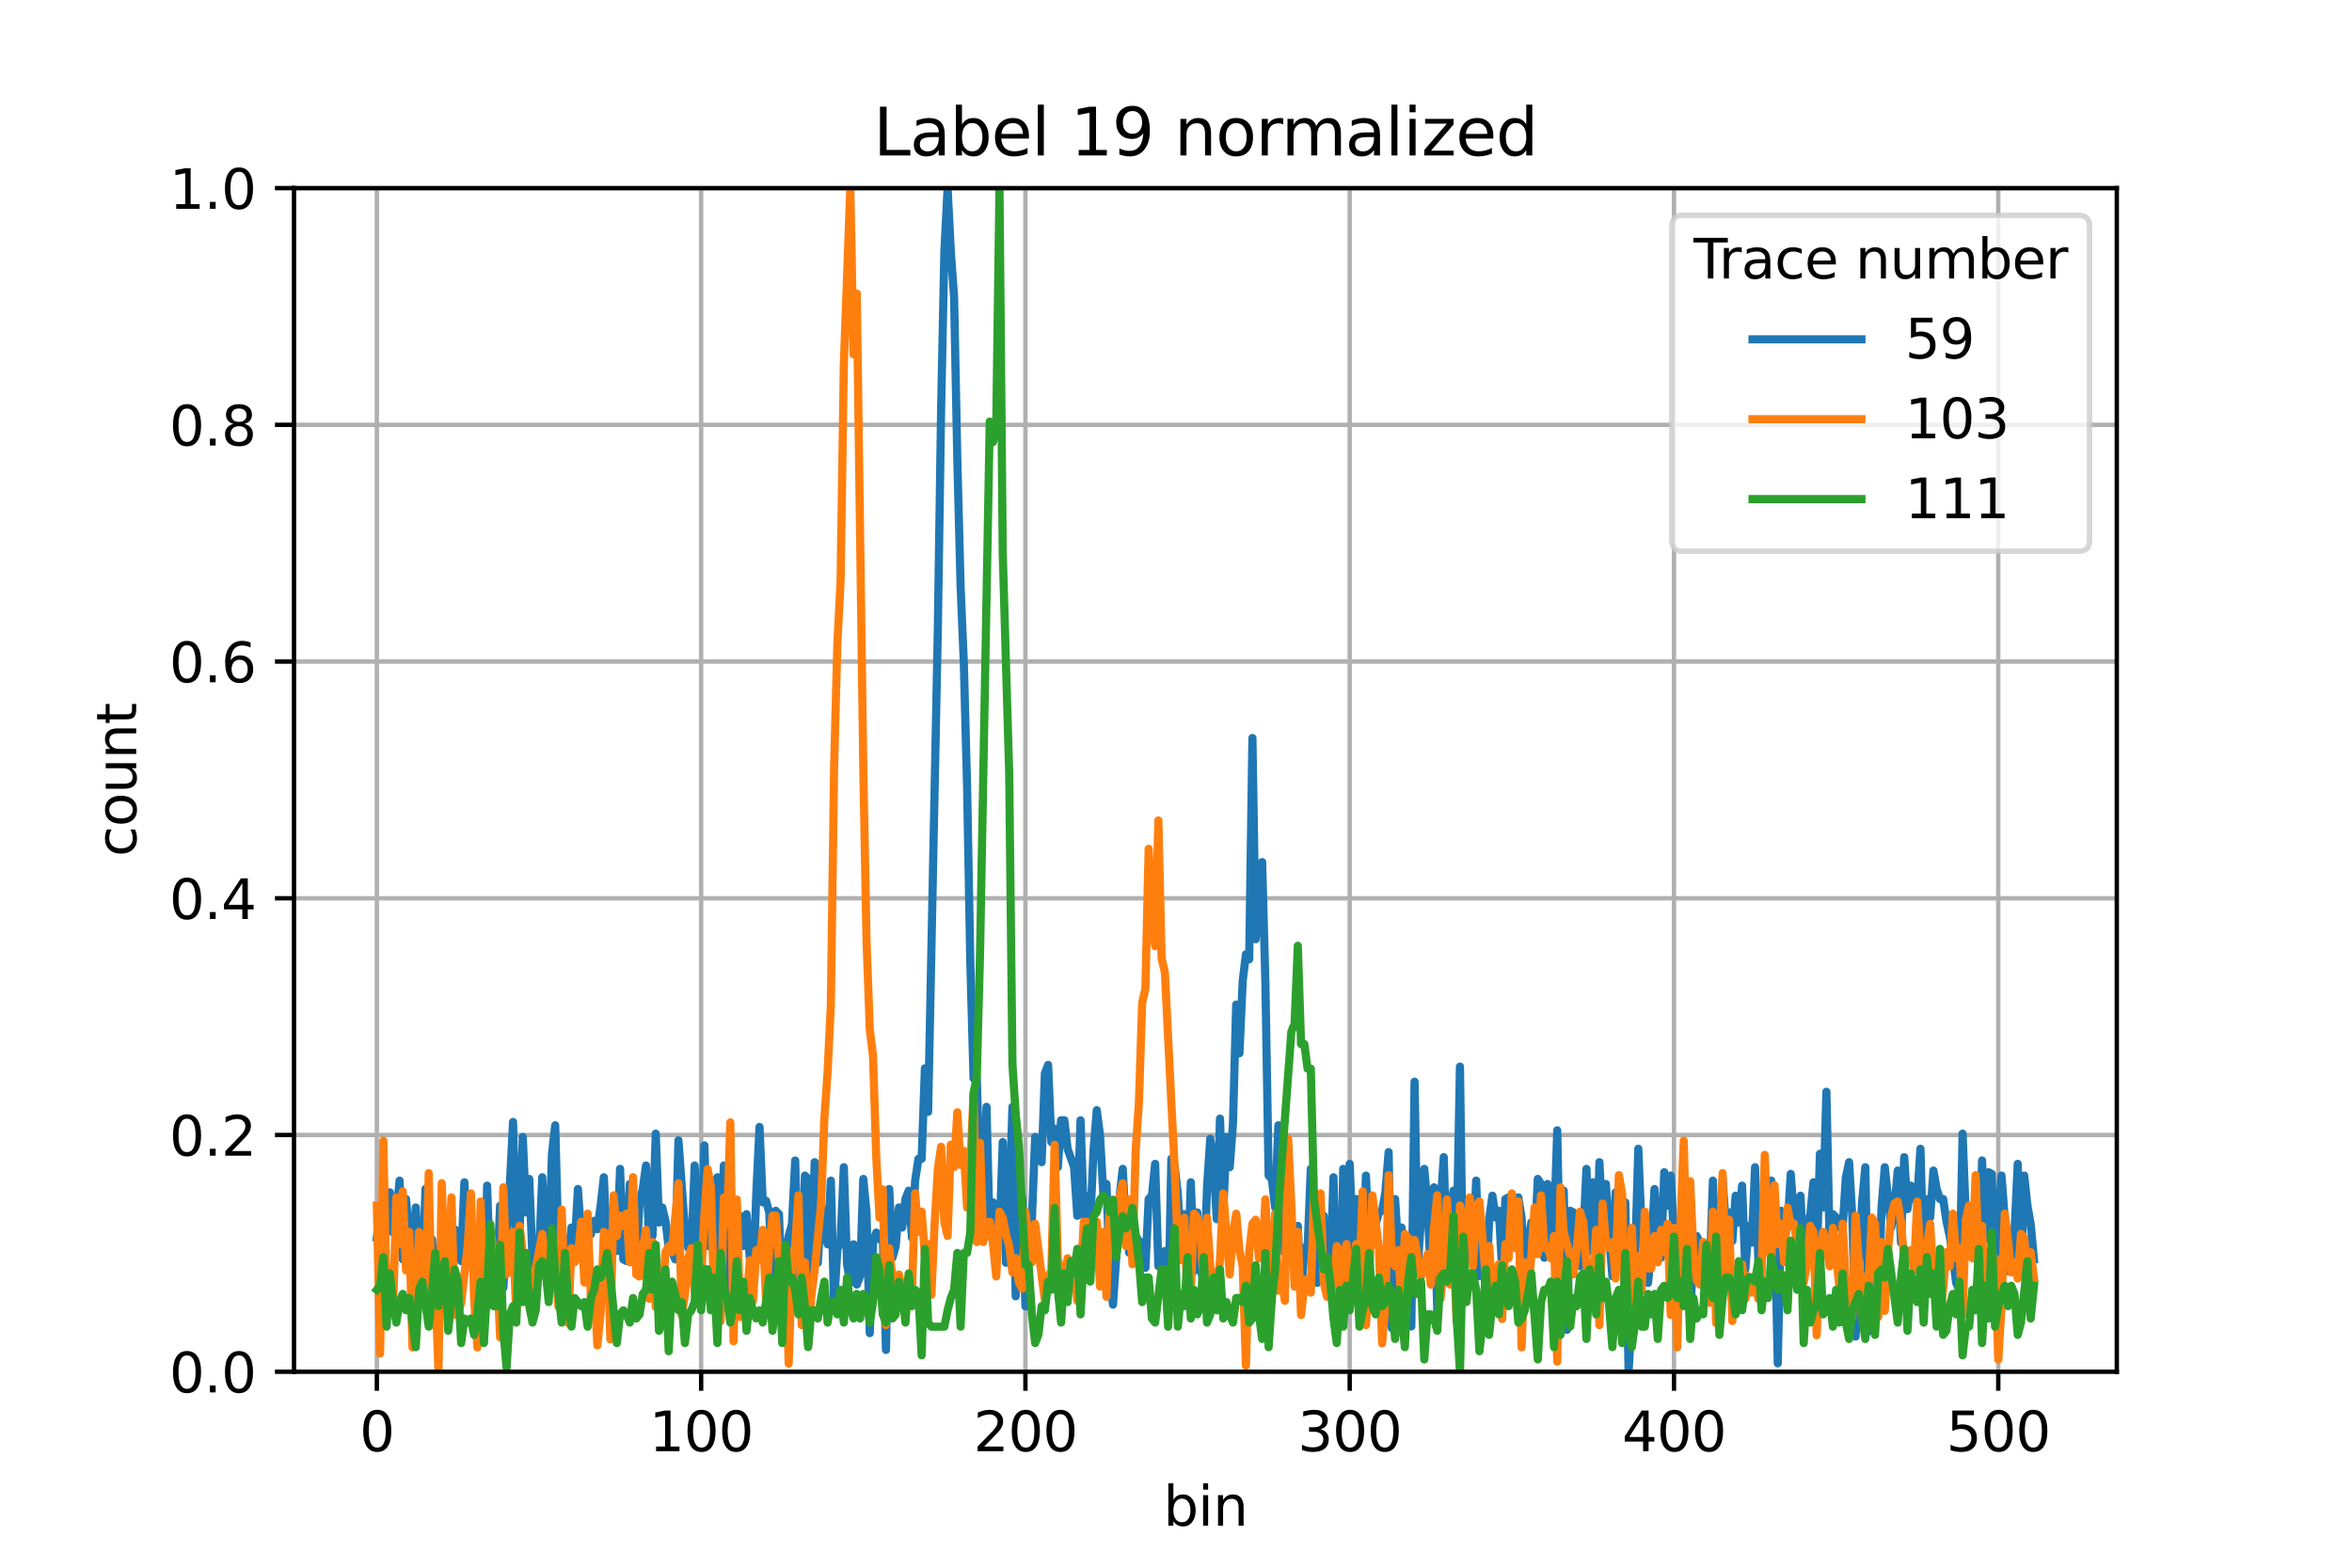 <?xml version="1.0" encoding="utf-8" standalone="no"?>
<!DOCTYPE svg PUBLIC "-//W3C//DTD SVG 1.1//EN"
  "http://www.w3.org/Graphics/SVG/1.1/DTD/svg11.dtd">
<svg xmlns:xlink="http://www.w3.org/1999/xlink" width="432pt" height="288pt" viewBox="0 0 432 288" xmlns="http://www.w3.org/2000/svg" version="1.1">
 <defs>
  <style type="text/css">*{stroke-linejoin: round; stroke-linecap: butt}</style>
 </defs>
 <g id="figure_1">
  <g id="patch_1">
   <path d="M 0 288 
L 432 288 
L 432 0 
L 0 0 
z
" style="fill: #ffffff"/>
  </g>
  <g id="axes_1">
   <g id="patch_2">
    <path d="M 54 252 
L 388.8 252 
L 388.8 34.56 
L 54 34.56 
z
" style="fill: #ffffff"/>
   </g>
   <g id="matplotlib.axis_1">
    <g id="xtick_1">
     <g id="line2d_1">
      <path d="M 69.218 252 
L 69.218 34.56 
" clip-path="url(#p6dfcab2d8b)" style="fill: none; stroke: #b0b0b0; stroke-width: 0.8; stroke-linecap: square"/>
     </g>
     <g id="line2d_2">
      <defs>
       <path id="me8b1aaa286" d="M 0 0 
L 0 3.5 
" style="stroke: #000000; stroke-width: 0.8"/>
      </defs>
      <g>
       <use xlink:href="#me8b1aaa286" x="69.218" y="252" style="stroke: #000000; stroke-width: 0.8"/>
      </g>
     </g>
     <g id="text_1">
      <!-- 0 -->
      <g transform="translate(66.037 266.598)scale(0.1 -0.1)">
       <defs>
        <path id="DejaVuSans-30" d="M 2034 4250 
Q 1547 4250 1301 3770 
Q 1056 3291 1056 2328 
Q 1056 1369 1301 889 
Q 1547 409 2034 409 
Q 2525 409 2770 889 
Q 3016 1369 3016 2328 
Q 3016 3291 2770 3770 
Q 2525 4250 2034 4250 
z
M 2034 4750 
Q 2819 4750 3233 4129 
Q 3647 3509 3647 2328 
Q 3647 1150 3233 529 
Q 2819 -91 2034 -91 
Q 1250 -91 836 529 
Q 422 1150 422 2328 
Q 422 3509 836 4129 
Q 1250 4750 2034 4750 
z
" transform="scale(0.016)"/>
       </defs>
       <use xlink:href="#DejaVuSans-30"/>
      </g>
     </g>
    </g>
    <g id="xtick_2">
     <g id="line2d_3">
      <path d="M 128.781 252 
L 128.781 34.56 
" clip-path="url(#p6dfcab2d8b)" style="fill: none; stroke: #b0b0b0; stroke-width: 0.8; stroke-linecap: square"/>
     </g>
     <g id="line2d_4">
      <g>
       <use xlink:href="#me8b1aaa286" x="128.781" y="252" style="stroke: #000000; stroke-width: 0.8"/>
      </g>
     </g>
     <g id="text_2">
      <!-- 100 -->
      <g transform="translate(119.237 266.598)scale(0.1 -0.1)">
       <defs>
        <path id="DejaVuSans-31" d="M 794 531 
L 1825 531 
L 1825 4091 
L 703 3866 
L 703 4441 
L 1819 4666 
L 2450 4666 
L 2450 531 
L 3481 531 
L 3481 0 
L 794 0 
L 794 531 
z
" transform="scale(0.016)"/>
       </defs>
       <use xlink:href="#DejaVuSans-31"/>
       <use xlink:href="#DejaVuSans-30" x="63.623"/>
       <use xlink:href="#DejaVuSans-30" x="127.246"/>
      </g>
     </g>
    </g>
    <g id="xtick_3">
     <g id="line2d_5">
      <path d="M 188.343 252 
L 188.343 34.56 
" clip-path="url(#p6dfcab2d8b)" style="fill: none; stroke: #b0b0b0; stroke-width: 0.8; stroke-linecap: square"/>
     </g>
     <g id="line2d_6">
      <g>
       <use xlink:href="#me8b1aaa286" x="188.343" y="252" style="stroke: #000000; stroke-width: 0.8"/>
      </g>
     </g>
     <g id="text_3">
      <!-- 200 -->
      <g transform="translate(178.799 266.598)scale(0.1 -0.1)">
       <defs>
        <path id="DejaVuSans-32" d="M 1228 531 
L 3431 531 
L 3431 0 
L 469 0 
L 469 531 
Q 828 903 1448 1529 
Q 2069 2156 2228 2338 
Q 2531 2678 2651 2914 
Q 2772 3150 2772 3378 
Q 2772 3750 2511 3984 
Q 2250 4219 1831 4219 
Q 1534 4219 1204 4116 
Q 875 4013 500 3803 
L 500 4441 
Q 881 4594 1212 4672 
Q 1544 4750 1819 4750 
Q 2544 4750 2975 4387 
Q 3406 4025 3406 3419 
Q 3406 3131 3298 2873 
Q 3191 2616 2906 2266 
Q 2828 2175 2409 1742 
Q 1991 1309 1228 531 
z
" transform="scale(0.016)"/>
       </defs>
       <use xlink:href="#DejaVuSans-32"/>
       <use xlink:href="#DejaVuSans-30" x="63.623"/>
       <use xlink:href="#DejaVuSans-30" x="127.246"/>
      </g>
     </g>
    </g>
    <g id="xtick_4">
     <g id="line2d_7">
      <path d="M 247.905 252 
L 247.905 34.56 
" clip-path="url(#p6dfcab2d8b)" style="fill: none; stroke: #b0b0b0; stroke-width: 0.8; stroke-linecap: square"/>
     </g>
     <g id="line2d_8">
      <g>
       <use xlink:href="#me8b1aaa286" x="247.905" y="252" style="stroke: #000000; stroke-width: 0.8"/>
      </g>
     </g>
     <g id="text_4">
      <!-- 300 -->
      <g transform="translate(238.361 266.598)scale(0.1 -0.1)">
       <defs>
        <path id="DejaVuSans-33" d="M 2597 2516 
Q 3050 2419 3304 2112 
Q 3559 1806 3559 1356 
Q 3559 666 3084 287 
Q 2609 -91 1734 -91 
Q 1441 -91 1130 -33 
Q 819 25 488 141 
L 488 750 
Q 750 597 1062 519 
Q 1375 441 1716 441 
Q 2309 441 2620 675 
Q 2931 909 2931 1356 
Q 2931 1769 2642 2001 
Q 2353 2234 1838 2234 
L 1294 2234 
L 1294 2753 
L 1863 2753 
Q 2328 2753 2575 2939 
Q 2822 3125 2822 3475 
Q 2822 3834 2567 4026 
Q 2313 4219 1838 4219 
Q 1578 4219 1281 4162 
Q 984 4106 628 3988 
L 628 4550 
Q 988 4650 1302 4700 
Q 1616 4750 1894 4750 
Q 2613 4750 3031 4423 
Q 3450 4097 3450 3541 
Q 3450 3153 3228 2886 
Q 3006 2619 2597 2516 
z
" transform="scale(0.016)"/>
       </defs>
       <use xlink:href="#DejaVuSans-33"/>
       <use xlink:href="#DejaVuSans-30" x="63.623"/>
       <use xlink:href="#DejaVuSans-30" x="127.246"/>
      </g>
     </g>
    </g>
    <g id="xtick_5">
     <g id="line2d_9">
      <path d="M 307.468 252 
L 307.468 34.56 
" clip-path="url(#p6dfcab2d8b)" style="fill: none; stroke: #b0b0b0; stroke-width: 0.8; stroke-linecap: square"/>
     </g>
     <g id="line2d_10">
      <g>
       <use xlink:href="#me8b1aaa286" x="307.468" y="252" style="stroke: #000000; stroke-width: 0.8"/>
      </g>
     </g>
     <g id="text_5">
      <!-- 400 -->
      <g transform="translate(297.924 266.598)scale(0.1 -0.1)">
       <defs>
        <path id="DejaVuSans-34" d="M 2419 4116 
L 825 1625 
L 2419 1625 
L 2419 4116 
z
M 2253 4666 
L 3047 4666 
L 3047 1625 
L 3713 1625 
L 3713 1100 
L 3047 1100 
L 3047 0 
L 2419 0 
L 2419 1100 
L 313 1100 
L 313 1709 
L 2253 4666 
z
" transform="scale(0.016)"/>
       </defs>
       <use xlink:href="#DejaVuSans-34"/>
       <use xlink:href="#DejaVuSans-30" x="63.623"/>
       <use xlink:href="#DejaVuSans-30" x="127.246"/>
      </g>
     </g>
    </g>
    <g id="xtick_6">
     <g id="line2d_11">
      <path d="M 367.03 252 
L 367.03 34.56 
" clip-path="url(#p6dfcab2d8b)" style="fill: none; stroke: #b0b0b0; stroke-width: 0.8; stroke-linecap: square"/>
     </g>
     <g id="line2d_12">
      <g>
       <use xlink:href="#me8b1aaa286" x="367.03" y="252" style="stroke: #000000; stroke-width: 0.8"/>
      </g>
     </g>
     <g id="text_6">
      <!-- 500 -->
      <g transform="translate(357.486 266.598)scale(0.1 -0.1)">
       <defs>
        <path id="DejaVuSans-35" d="M 691 4666 
L 3169 4666 
L 3169 4134 
L 1269 4134 
L 1269 2991 
Q 1406 3038 1543 3061 
Q 1681 3084 1819 3084 
Q 2600 3084 3056 2656 
Q 3513 2228 3513 1497 
Q 3513 744 3044 326 
Q 2575 -91 1722 -91 
Q 1428 -91 1123 -41 
Q 819 9 494 109 
L 494 744 
Q 775 591 1075 516 
Q 1375 441 1709 441 
Q 2250 441 2565 725 
Q 2881 1009 2881 1497 
Q 2881 1984 2565 2268 
Q 2250 2553 1709 2553 
Q 1456 2553 1204 2497 
Q 953 2441 691 2322 
L 691 4666 
z
" transform="scale(0.016)"/>
       </defs>
       <use xlink:href="#DejaVuSans-35"/>
       <use xlink:href="#DejaVuSans-30" x="63.623"/>
       <use xlink:href="#DejaVuSans-30" x="127.246"/>
      </g>
     </g>
    </g>
    <g id="text_7">
     <!-- bin -->
     <g transform="translate(213.668 280.277)scale(0.1 -0.1)">
      <defs>
       <path id="DejaVuSans-62" d="M 3116 1747 
Q 3116 2381 2855 2742 
Q 2594 3103 2138 3103 
Q 1681 3103 1420 2742 
Q 1159 2381 1159 1747 
Q 1159 1113 1420 752 
Q 1681 391 2138 391 
Q 2594 391 2855 752 
Q 3116 1113 3116 1747 
z
M 1159 2969 
Q 1341 3281 1617 3432 
Q 1894 3584 2278 3584 
Q 2916 3584 3314 3078 
Q 3713 2572 3713 1747 
Q 3713 922 3314 415 
Q 2916 -91 2278 -91 
Q 1894 -91 1617 61 
Q 1341 213 1159 525 
L 1159 0 
L 581 0 
L 581 4863 
L 1159 4863 
L 1159 2969 
z
" transform="scale(0.016)"/>
       <path id="DejaVuSans-69" d="M 603 3500 
L 1178 3500 
L 1178 0 
L 603 0 
L 603 3500 
z
M 603 4863 
L 1178 4863 
L 1178 4134 
L 603 4134 
L 603 4863 
z
" transform="scale(0.016)"/>
       <path id="DejaVuSans-6e" d="M 3513 2113 
L 3513 0 
L 2938 0 
L 2938 2094 
Q 2938 2591 2744 2837 
Q 2550 3084 2163 3084 
Q 1697 3084 1428 2787 
Q 1159 2491 1159 1978 
L 1159 0 
L 581 0 
L 581 3500 
L 1159 3500 
L 1159 2956 
Q 1366 3272 1645 3428 
Q 1925 3584 2291 3584 
Q 2894 3584 3203 3211 
Q 3513 2838 3513 2113 
z
" transform="scale(0.016)"/>
      </defs>
      <use xlink:href="#DejaVuSans-62"/>
      <use xlink:href="#DejaVuSans-69" x="63.477"/>
      <use xlink:href="#DejaVuSans-6e" x="91.26"/>
     </g>
    </g>
   </g>
   <g id="matplotlib.axis_2">
    <g id="ytick_1">
     <g id="line2d_13">
      <path d="M 54 252 
L 388.8 252 
" clip-path="url(#p6dfcab2d8b)" style="fill: none; stroke: #b0b0b0; stroke-width: 0.8; stroke-linecap: square"/>
     </g>
     <g id="line2d_14">
      <defs>
       <path id="m282720c461" d="M 0 0 
L -3.5 0 
" style="stroke: #000000; stroke-width: 0.8"/>
      </defs>
      <g>
       <use xlink:href="#m282720c461" x="54" y="252" style="stroke: #000000; stroke-width: 0.8"/>
      </g>
     </g>
     <g id="text_8">
      <!-- 0.0 -->
      <g transform="translate(31.097 255.799)scale(0.1 -0.1)">
       <defs>
        <path id="DejaVuSans-2e" d="M 684 794 
L 1344 794 
L 1344 0 
L 684 0 
L 684 794 
z
" transform="scale(0.016)"/>
       </defs>
       <use xlink:href="#DejaVuSans-30"/>
       <use xlink:href="#DejaVuSans-2e" x="63.623"/>
       <use xlink:href="#DejaVuSans-30" x="95.41"/>
      </g>
     </g>
    </g>
    <g id="ytick_2">
     <g id="line2d_15">
      <path d="M 54 208.512 
L 388.8 208.512 
" clip-path="url(#p6dfcab2d8b)" style="fill: none; stroke: #b0b0b0; stroke-width: 0.8; stroke-linecap: square"/>
     </g>
     <g id="line2d_16">
      <g>
       <use xlink:href="#m282720c461" x="54" y="208.512" style="stroke: #000000; stroke-width: 0.8"/>
      </g>
     </g>
     <g id="text_9">
      <!-- 0.2 -->
      <g transform="translate(31.097 212.311)scale(0.1 -0.1)">
       <use xlink:href="#DejaVuSans-30"/>
       <use xlink:href="#DejaVuSans-2e" x="63.623"/>
       <use xlink:href="#DejaVuSans-32" x="95.41"/>
      </g>
     </g>
    </g>
    <g id="ytick_3">
     <g id="line2d_17">
      <path d="M 54 165.024 
L 388.8 165.024 
" clip-path="url(#p6dfcab2d8b)" style="fill: none; stroke: #b0b0b0; stroke-width: 0.8; stroke-linecap: square"/>
     </g>
     <g id="line2d_18">
      <g>
       <use xlink:href="#m282720c461" x="54" y="165.024" style="stroke: #000000; stroke-width: 0.8"/>
      </g>
     </g>
     <g id="text_10">
      <!-- 0.4 -->
      <g transform="translate(31.097 168.823)scale(0.1 -0.1)">
       <use xlink:href="#DejaVuSans-30"/>
       <use xlink:href="#DejaVuSans-2e" x="63.623"/>
       <use xlink:href="#DejaVuSans-34" x="95.41"/>
      </g>
     </g>
    </g>
    <g id="ytick_4">
     <g id="line2d_19">
      <path d="M 54 121.536 
L 388.8 121.536 
" clip-path="url(#p6dfcab2d8b)" style="fill: none; stroke: #b0b0b0; stroke-width: 0.8; stroke-linecap: square"/>
     </g>
     <g id="line2d_20">
      <g>
       <use xlink:href="#m282720c461" x="54" y="121.536" style="stroke: #000000; stroke-width: 0.8"/>
      </g>
     </g>
     <g id="text_11">
      <!-- 0.6 -->
      <g transform="translate(31.097 125.335)scale(0.1 -0.1)">
       <defs>
        <path id="DejaVuSans-36" d="M 2113 2584 
Q 1688 2584 1439 2293 
Q 1191 2003 1191 1497 
Q 1191 994 1439 701 
Q 1688 409 2113 409 
Q 2538 409 2786 701 
Q 3034 994 3034 1497 
Q 3034 2003 2786 2293 
Q 2538 2584 2113 2584 
z
M 3366 4563 
L 3366 3988 
Q 3128 4100 2886 4159 
Q 2644 4219 2406 4219 
Q 1781 4219 1451 3797 
Q 1122 3375 1075 2522 
Q 1259 2794 1537 2939 
Q 1816 3084 2150 3084 
Q 2853 3084 3261 2657 
Q 3669 2231 3669 1497 
Q 3669 778 3244 343 
Q 2819 -91 2113 -91 
Q 1303 -91 875 529 
Q 447 1150 447 2328 
Q 447 3434 972 4092 
Q 1497 4750 2381 4750 
Q 2619 4750 2861 4703 
Q 3103 4656 3366 4563 
z
" transform="scale(0.016)"/>
       </defs>
       <use xlink:href="#DejaVuSans-30"/>
       <use xlink:href="#DejaVuSans-2e" x="63.623"/>
       <use xlink:href="#DejaVuSans-36" x="95.41"/>
      </g>
     </g>
    </g>
    <g id="ytick_5">
     <g id="line2d_21">
      <path d="M 54 78.048 
L 388.8 78.048 
" clip-path="url(#p6dfcab2d8b)" style="fill: none; stroke: #b0b0b0; stroke-width: 0.8; stroke-linecap: square"/>
     </g>
     <g id="line2d_22">
      <g>
       <use xlink:href="#m282720c461" x="54" y="78.048" style="stroke: #000000; stroke-width: 0.8"/>
      </g>
     </g>
     <g id="text_12">
      <!-- 0.8 -->
      <g transform="translate(31.097 81.847)scale(0.1 -0.1)">
       <defs>
        <path id="DejaVuSans-38" d="M 2034 2216 
Q 1584 2216 1326 1975 
Q 1069 1734 1069 1313 
Q 1069 891 1326 650 
Q 1584 409 2034 409 
Q 2484 409 2743 651 
Q 3003 894 3003 1313 
Q 3003 1734 2745 1975 
Q 2488 2216 2034 2216 
z
M 1403 2484 
Q 997 2584 770 2862 
Q 544 3141 544 3541 
Q 544 4100 942 4425 
Q 1341 4750 2034 4750 
Q 2731 4750 3128 4425 
Q 3525 4100 3525 3541 
Q 3525 3141 3298 2862 
Q 3072 2584 2669 2484 
Q 3125 2378 3379 2068 
Q 3634 1759 3634 1313 
Q 3634 634 3220 271 
Q 2806 -91 2034 -91 
Q 1263 -91 848 271 
Q 434 634 434 1313 
Q 434 1759 690 2068 
Q 947 2378 1403 2484 
z
M 1172 3481 
Q 1172 3119 1398 2916 
Q 1625 2713 2034 2713 
Q 2441 2713 2670 2916 
Q 2900 3119 2900 3481 
Q 2900 3844 2670 4047 
Q 2441 4250 2034 4250 
Q 1625 4250 1398 4047 
Q 1172 3844 1172 3481 
z
" transform="scale(0.016)"/>
       </defs>
       <use xlink:href="#DejaVuSans-30"/>
       <use xlink:href="#DejaVuSans-2e" x="63.623"/>
       <use xlink:href="#DejaVuSans-38" x="95.41"/>
      </g>
     </g>
    </g>
    <g id="ytick_6">
     <g id="line2d_23">
      <path d="M 54 34.56 
L 388.8 34.56 
" clip-path="url(#p6dfcab2d8b)" style="fill: none; stroke: #b0b0b0; stroke-width: 0.8; stroke-linecap: square"/>
     </g>
     <g id="line2d_24">
      <g>
       <use xlink:href="#m282720c461" x="54" y="34.56" style="stroke: #000000; stroke-width: 0.8"/>
      </g>
     </g>
     <g id="text_13">
      <!-- 1.0 -->
      <g transform="translate(31.097 38.359)scale(0.1 -0.1)">
       <use xlink:href="#DejaVuSans-31"/>
       <use xlink:href="#DejaVuSans-2e" x="63.623"/>
       <use xlink:href="#DejaVuSans-30" x="95.41"/>
      </g>
     </g>
    </g>
    <g id="text_14">
     <!-- count -->
     <g transform="translate(25.017 157.386)rotate(-90)scale(0.1 -0.1)">
      <defs>
       <path id="DejaVuSans-63" d="M 3122 3366 
L 3122 2828 
Q 2878 2963 2633 3030 
Q 2388 3097 2138 3097 
Q 1578 3097 1268 2742 
Q 959 2388 959 1747 
Q 959 1106 1268 751 
Q 1578 397 2138 397 
Q 2388 397 2633 464 
Q 2878 531 3122 666 
L 3122 134 
Q 2881 22 2623 -34 
Q 2366 -91 2075 -91 
Q 1284 -91 818 406 
Q 353 903 353 1747 
Q 353 2603 823 3093 
Q 1294 3584 2113 3584 
Q 2378 3584 2631 3529 
Q 2884 3475 3122 3366 
z
" transform="scale(0.016)"/>
       <path id="DejaVuSans-6f" d="M 1959 3097 
Q 1497 3097 1228 2736 
Q 959 2375 959 1747 
Q 959 1119 1226 758 
Q 1494 397 1959 397 
Q 2419 397 2687 759 
Q 2956 1122 2956 1747 
Q 2956 2369 2687 2733 
Q 2419 3097 1959 3097 
z
M 1959 3584 
Q 2709 3584 3137 3096 
Q 3566 2609 3566 1747 
Q 3566 888 3137 398 
Q 2709 -91 1959 -91 
Q 1206 -91 779 398 
Q 353 888 353 1747 
Q 353 2609 779 3096 
Q 1206 3584 1959 3584 
z
" transform="scale(0.016)"/>
       <path id="DejaVuSans-75" d="M 544 1381 
L 544 3500 
L 1119 3500 
L 1119 1403 
Q 1119 906 1312 657 
Q 1506 409 1894 409 
Q 2359 409 2629 706 
Q 2900 1003 2900 1516 
L 2900 3500 
L 3475 3500 
L 3475 0 
L 2900 0 
L 2900 538 
Q 2691 219 2414 64 
Q 2138 -91 1772 -91 
Q 1169 -91 856 284 
Q 544 659 544 1381 
z
M 1991 3584 
L 1991 3584 
z
" transform="scale(0.016)"/>
       <path id="DejaVuSans-74" d="M 1172 4494 
L 1172 3500 
L 2356 3500 
L 2356 3053 
L 1172 3053 
L 1172 1153 
Q 1172 725 1289 603 
Q 1406 481 1766 481 
L 2356 481 
L 2356 0 
L 1766 0 
Q 1100 0 847 248 
Q 594 497 594 1153 
L 594 3053 
L 172 3053 
L 172 3500 
L 594 3500 
L 594 4494 
L 1172 4494 
z
" transform="scale(0.016)"/>
      </defs>
      <use xlink:href="#DejaVuSans-63"/>
      <use xlink:href="#DejaVuSans-6f" x="54.98"/>
      <use xlink:href="#DejaVuSans-75" x="116.162"/>
      <use xlink:href="#DejaVuSans-6e" x="179.541"/>
      <use xlink:href="#DejaVuSans-74" x="242.92"/>
     </g>
    </g>
   </g>
   <g id="line2d_25">
    <path d="M 69.218 227.361 
L 69.814 222.433 
L 70.409 236.909 
L 71.005 221.817 
L 71.601 219.045 
L 72.196 226.437 
L 72.792 223.049 
L 73.388 216.889 
L 73.983 231.365 
L 74.579 220.277 
L 75.174 227.361 
L 75.77 232.289 
L 76.366 221.817 
L 76.961 236.293 
L 77.557 234.445 
L 78.153 218.429 
L 78.748 228.285 
L 79.344 227.669 
L 79.939 238.141 
L 80.535 235.677 
L 81.131 227.977 
L 81.726 228.285 
L 82.322 235.369 
L 82.918 229.517 
L 83.513 225.821 
L 84.704 231.673 
L 85.3 217.197 
L 85.896 231.981 
L 86.491 229.825 
L 87.087 225.513 
L 87.683 233.829 
L 88.278 227.669 
L 88.874 246.456 
L 89.469 217.813 
L 90.065 235.985 
L 90.661 227.361 
L 91.256 235.985 
L 91.852 221.509 
L 92.448 236.601 
L 93.639 217.813 
L 94.234 206.11 
L 94.83 230.749 
L 95.426 226.745 
L 96.021 208.882 
L 96.617 222.741 
L 97.212 216.581 
L 97.808 231.365 
L 98.404 239.372 
L 98.999 230.749 
L 99.595 216.273 
L 100.191 229.825 
L 100.786 230.441 
L 101.382 211.961 
L 101.977 206.726 
L 102.573 229.209 
L 103.169 234.753 
L 103.764 227.669 
L 104.36 232.905 
L 104.956 225.513 
L 105.551 229.209 
L 106.147 218.429 
L 106.742 226.745 
L 107.338 226.745 
L 107.934 225.205 
L 108.529 226.745 
L 109.125 224.281 
L 109.721 225.821 
L 110.316 221.509 
L 110.912 216.273 
L 111.507 230.133 
L 112.103 235.061 
L 112.699 221.509 
L 113.294 229.825 
L 113.89 214.733 
L 114.486 231.365 
L 115.081 231.673 
L 115.677 217.505 
L 116.272 221.509 
L 116.868 231.981 
L 117.464 220.893 
L 118.059 218.429 
L 118.655 214.117 
L 119.251 228.285 
L 119.846 227.053 
L 120.442 208.266 
L 121.037 224.589 
L 121.633 221.817 
L 122.229 224.281 
L 122.824 229.209 
L 123.42 229.825 
L 124.016 231.365 
L 124.611 209.498 
L 125.802 225.821 
L 126.398 229.209 
L 126.994 229.517 
L 127.589 214.117 
L 128.781 232.905 
L 129.376 210.422 
L 129.972 228.901 
L 130.567 218.737 
L 131.163 233.829 
L 131.759 216.273 
L 132.354 231.057 
L 132.95 214.117 
L 133.546 240.296 
L 134.141 226.745 
L 134.737 235.369 
L 135.332 231.673 
L 135.928 223.357 
L 136.524 228.901 
L 137.119 223.049 
L 137.715 231.057 
L 138.311 236.293 
L 138.906 219.353 
L 139.502 207.034 
L 140.097 220.893 
L 140.693 220.585 
L 141.289 222.741 
L 141.884 237.217 
L 142.48 222.433 
L 143.076 223.049 
L 143.671 238.756 
L 144.267 230.749 
L 144.862 227.053 
L 145.458 224.897 
L 146.054 213.193 
L 146.649 235.985 
L 147.245 238.141 
L 147.84 215.965 
L 148.436 216.581 
L 149.032 236.601 
L 149.627 213.501 
L 150.223 231.981 
L 150.819 221.509 
L 151.414 225.821 
L 152.01 228.593 
L 152.605 216.889 
L 153.201 239.68 
L 153.797 229.517 
L 154.392 227.977 
L 154.988 214.425 
L 155.584 232.289 
L 156.179 235.677 
L 156.775 228.593 
L 157.37 235.985 
L 157.966 234.445 
L 158.562 216.581 
L 159.157 222.741 
L 159.753 244.916 
L 160.349 228.285 
L 160.944 226.437 
L 161.54 227.669 
L 162.135 226.437 
L 162.731 247.996 
L 163.327 218.429 
L 163.922 231.057 
L 164.518 228.901 
L 165.114 221.817 
L 165.709 225.513 
L 166.305 220.277 
L 166.9 218.737 
L 167.496 227.361 
L 168.092 216.889 
L 168.687 212.885 
L 169.283 212.885 
L 169.879 196.254 
L 170.474 204.262 
L 172.261 115.253 
L 172.857 75.215 
L 173.452 46.264 
L 174.048 34.56 
L 174.644 46.264 
L 175.239 54.579 
L 175.835 84.454 
L 176.43 107.553 
L 177.026 121.721 
L 177.622 144.204 
L 178.217 176.543 
L 178.813 198.102 
L 179.409 198.102 
L 180.004 218.121 
L 180.6 219.661 
L 181.195 203.338 
L 181.791 227.053 
L 182.387 220.893 
L 183.578 227.361 
L 184.174 209.806 
L 184.769 231.981 
L 185.365 221.509 
L 185.96 203.338 
L 186.556 238.141 
L 187.152 219.661 
L 187.747 219.969 
L 188.343 239.988 
L 188.939 228.285 
L 189.534 223.973 
L 190.13 208.882 
L 190.725 209.806 
L 191.321 213.501 
L 191.917 197.178 
L 192.512 195.638 
L 193.108 209.806 
L 193.704 207.342 
L 194.299 214.425 
L 194.895 205.802 
L 195.49 205.802 
L 196.086 211.038 
L 197.277 214.425 
L 197.873 223.357 
L 198.468 205.802 
L 199.064 223.357 
L 199.66 219.661 
L 200.255 224.589 
L 200.851 211.345 
L 201.447 203.954 
L 202.042 208.574 
L 202.638 219.045 
L 203.233 217.505 
L 203.829 234.445 
L 204.425 239.68 
L 205.02 231.057 
L 205.616 219.969 
L 206.212 214.733 
L 206.807 225.205 
L 207.403 230.133 
L 207.998 227.669 
L 208.594 227.053 
L 209.19 227.977 
L 209.785 228.285 
L 210.381 232.905 
L 210.977 220.277 
L 211.572 219.661 
L 212.168 213.809 
L 212.763 232.597 
L 213.359 231.365 
L 213.955 229.825 
L 214.55 242.452 
L 215.146 212.885 
L 215.742 214.117 
L 216.337 219.353 
L 216.933 229.209 
L 217.528 223.049 
L 218.124 235.677 
L 218.72 217.197 
L 219.315 233.521 
L 219.911 222.741 
L 220.507 232.905 
L 221.102 235.985 
L 221.698 218.121 
L 222.293 209.19 
L 222.889 213.809 
L 223.485 223.973 
L 224.08 205.494 
L 224.676 222.741 
L 225.272 208.882 
L 225.867 214.425 
L 226.463 206.418 
L 227.058 184.55 
L 227.654 193.482 
L 228.25 180.239 
L 228.845 175.311 
L 229.441 176.235 
L 230.037 135.58 
L 230.632 172.539 
L 231.228 159.603 
L 231.823 158.371 
L 232.419 180.547 
L 233.015 215.965 
L 233.61 216.581 
L 234.206 221.817 
L 234.802 206.726 
L 235.397 229.825 
L 235.993 213.809 
L 236.588 226.745 
L 237.184 225.205 
L 237.78 226.129 
L 238.375 225.205 
L 238.971 238.756 
L 239.567 229.209 
L 240.162 229.517 
L 240.758 214.733 
L 241.353 219.969 
L 241.949 235.677 
L 242.545 233.213 
L 243.14 223.357 
L 243.736 236.601 
L 244.332 234.137 
L 244.927 216.273 
L 245.523 243.068 
L 246.118 242.452 
L 246.714 214.733 
L 247.31 229.825 
L 247.905 213.809 
L 248.501 229.209 
L 249.096 220.277 
L 249.692 227.977 
L 250.288 238.141 
L 250.883 215.965 
L 251.479 229.209 
L 252.075 228.593 
L 252.67 224.897 
L 253.266 222.741 
L 253.861 222.433 
L 254.457 219.045 
L 255.053 211.653 
L 255.648 243.992 
L 256.244 220.277 
L 256.84 229.825 
L 257.435 225.513 
L 258.031 231.673 
L 258.626 229.517 
L 259.222 243.684 
L 259.818 198.718 
L 260.413 232.597 
L 261.605 214.733 
L 262.2 221.509 
L 262.796 233.829 
L 263.391 218.121 
L 263.987 240.912 
L 264.583 221.509 
L 265.178 212.577 
L 265.774 232.597 
L 266.37 222.433 
L 266.965 218.737 
L 267.561 227.053 
L 268.156 195.946 
L 268.752 238.756 
L 269.348 220.893 
L 269.943 220.585 
L 270.539 229.825 
L 271.135 216.889 
L 271.73 234.445 
L 272.326 227.977 
L 272.921 238.141 
L 273.517 223.973 
L 274.113 219.661 
L 274.708 223.665 
L 275.304 222.433 
L 275.9 233.213 
L 276.495 220.277 
L 277.091 219.969 
L 277.686 227.669 
L 278.282 226.745 
L 278.878 219.969 
L 279.473 223.665 
L 280.069 236.293 
L 280.665 228.285 
L 281.26 224.589 
L 281.856 229.209 
L 282.451 216.581 
L 283.047 217.505 
L 283.643 231.057 
L 284.238 217.505 
L 284.834 229.517 
L 285.43 225.821 
L 286.025 207.65 
L 286.621 238.448 
L 287.216 218.737 
L 287.812 244.3 
L 288.408 222.433 
L 289.003 222.741 
L 290.195 232.597 
L 290.79 227.669 
L 291.386 214.733 
L 291.981 229.825 
L 292.577 217.197 
L 293.173 236.601 
L 293.768 213.501 
L 294.364 224.897 
L 294.96 217.505 
L 295.555 227.053 
L 296.151 234.445 
L 296.746 219.045 
L 297.342 228.285 
L 298.533 220.893 
L 299.129 252 
L 300.32 231.057 
L 300.916 211.038 
L 301.511 225.821 
L 302.703 235.677 
L 303.298 229.517 
L 303.894 218.429 
L 304.489 227.361 
L 305.085 231.057 
L 305.681 215.349 
L 306.276 221.509 
L 306.872 215.965 
L 307.468 227.669 
L 308.063 235.061 
L 308.659 239.372 
L 309.254 228.285 
L 309.85 229.517 
L 310.446 241.22 
L 311.041 230.749 
L 311.637 227.053 
L 312.233 228.285 
L 312.828 235.369 
L 313.424 233.829 
L 314.019 233.829 
L 314.615 216.889 
L 315.211 233.521 
L 315.806 231.981 
L 316.402 216.581 
L 316.998 225.205 
L 317.593 222.741 
L 318.189 227.977 
L 318.784 219.661 
L 319.38 224.589 
L 319.976 217.813 
L 320.571 233.213 
L 321.167 225.205 
L 321.763 228.285 
L 322.358 214.425 
L 322.954 231.365 
L 323.549 225.513 
L 324.145 229.209 
L 324.741 229.517 
L 325.336 216.889 
L 325.932 223.049 
L 326.528 250.46 
L 327.123 222.433 
L 327.719 223.357 
L 328.314 225.513 
L 328.91 215.657 
L 329.506 223.665 
L 330.101 224.589 
L 330.697 219.661 
L 331.293 231.365 
L 331.888 224.281 
L 332.484 223.357 
L 333.079 217.197 
L 333.675 232.597 
L 334.271 211.961 
L 334.866 221.817 
L 335.462 200.566 
L 336.058 228.593 
L 336.653 223.049 
L 337.249 223.665 
L 337.844 225.513 
L 338.44 225.513 
L 339.036 216.273 
L 339.631 213.501 
L 340.227 223.665 
L 340.823 245.532 
L 341.418 231.365 
L 342.014 220.893 
L 342.609 214.425 
L 343.205 244.608 
L 343.801 228.901 
L 344.396 229.517 
L 344.992 239.988 
L 345.588 221.817 
L 346.183 214.425 
L 347.374 225.513 
L 347.97 221.817 
L 348.566 215.041 
L 349.161 228.285 
L 349.757 212.577 
L 350.353 222.125 
L 350.948 217.813 
L 351.544 220.277 
L 352.139 220.277 
L 352.735 211.038 
L 353.331 232.905 
L 353.926 220.277 
L 354.522 223.665 
L 355.117 215.041 
L 355.713 218.429 
L 356.309 220.277 
L 356.904 220.277 
L 357.5 224.281 
L 358.096 227.053 
L 358.691 230.749 
L 359.287 235.677 
L 359.882 236.909 
L 360.478 208.266 
L 361.074 223.665 
L 361.669 225.205 
L 362.265 226.129 
L 362.861 219.045 
L 363.456 236.293 
L 364.052 213.193 
L 364.647 227.669 
L 365.243 215.349 
L 365.839 215.657 
L 366.434 235.061 
L 367.03 224.281 
L 367.626 215.965 
L 368.221 223.973 
L 368.817 233.521 
L 369.412 232.289 
L 370.008 226.437 
L 370.604 213.809 
L 371.199 234.445 
L 371.795 215.965 
L 372.391 221.509 
L 372.986 224.897 
L 373.582 231.365 
L 373.582 231.365 
" clip-path="url(#p6dfcab2d8b)" style="fill: none; stroke: #1f77b4; stroke-width: 1.5; stroke-linecap: square"/>
   </g>
   <g id="line2d_26">
    <path d="M 69.218 221.469 
L 69.814 248.649 
L 70.409 209.555 
L 71.005 238.596 
L 71.601 233.011 
L 72.196 240.83 
L 72.792 219.98 
L 73.388 228.543 
L 73.983 218.863 
L 74.579 233.384 
L 75.174 226.309 
L 75.77 247.532 
L 76.366 240.085 
L 76.961 226.309 
L 77.557 235.99 
L 78.153 239.341 
L 78.748 215.512 
L 79.344 243.436 
L 79.939 235.99 
L 80.535 252 
L 81.131 217.373 
L 81.726 234.128 
L 82.322 234.128 
L 82.918 219.98 
L 83.513 241.575 
L 84.109 241.202 
L 84.704 239.341 
L 85.896 228.916 
L 86.491 219.235 
L 87.087 238.596 
L 87.683 247.532 
L 88.278 220.724 
L 88.874 241.202 
L 89.469 237.852 
L 90.065 225.937 
L 90.661 229.66 
L 91.256 232.267 
L 91.852 245.67 
L 92.448 218.118 
L 93.043 234.128 
L 93.639 227.054 
L 94.234 226.309 
L 94.83 241.947 
L 95.426 225.192 
L 96.021 230.033 
L 96.617 235.99 
L 97.212 236.735 
L 97.808 234.128 
L 98.404 233.011 
L 99.595 226.682 
L 100.191 231.522 
L 100.786 228.916 
L 101.382 236.735 
L 101.977 231.894 
L 102.573 240.085 
L 103.169 222.214 
L 103.764 238.596 
L 104.36 243.064 
L 104.956 229.288 
L 105.551 231.894 
L 106.147 230.777 
L 106.742 224.448 
L 107.338 235.618 
L 107.934 222.958 
L 108.529 238.596 
L 109.125 235.618 
L 109.721 247.16 
L 110.316 241.202 
L 110.912 226.309 
L 111.507 226.682 
L 112.103 246.043 
L 112.699 219.607 
L 113.294 227.054 
L 113.89 223.331 
L 114.486 225.192 
L 115.081 222.958 
L 115.677 231.894 
L 116.272 216.256 
L 116.868 234.128 
L 117.464 234.501 
L 118.059 229.288 
L 118.655 225.937 
L 119.251 238.596 
L 119.846 228.171 
L 120.442 240.085 
L 121.037 234.873 
L 121.633 238.968 
L 122.229 230.033 
L 122.824 228.916 
L 123.42 230.033 
L 124.611 217.373 
L 125.207 241.575 
L 125.802 237.852 
L 126.398 231.15 
L 126.994 229.288 
L 127.589 237.479 
L 128.185 233.011 
L 128.781 234.873 
L 129.376 223.331 
L 129.972 214.767 
L 130.567 218.118 
L 131.163 238.596 
L 131.759 237.107 
L 132.354 242.692 
L 132.95 219.98 
L 133.546 224.82 
L 134.141 206.204 
L 134.737 246.415 
L 135.332 220.352 
L 135.928 241.947 
L 136.524 241.202 
L 137.119 239.713 
L 137.715 231.522 
L 138.311 238.968 
L 138.906 229.66 
L 139.502 231.522 
L 140.097 225.937 
L 140.693 238.596 
L 141.289 229.66 
L 141.884 223.331 
L 142.48 223.331 
L 143.076 231.522 
L 143.671 230.405 
L 144.267 230.405 
L 144.862 250.511 
L 145.458 232.639 
L 146.054 228.916 
L 146.649 219.607 
L 147.245 243.436 
L 147.84 231.894 
L 148.436 247.16 
L 149.032 237.852 
L 149.627 233.384 
L 150.819 221.097 
L 151.414 205.459 
L 152.01 196.895 
L 152.605 184.608 
L 153.201 141.046 
L 153.797 118.334 
L 154.392 106.792 
L 154.988 66.953 
L 156.179 34.56 
L 156.775 65.091 
L 157.37 53.921 
L 158.562 141.046 
L 159.157 172.694 
L 159.753 189.076 
L 160.349 193.917 
L 160.944 212.533 
L 161.54 223.703 
L 162.135 218.49 
L 162.731 243.436 
L 163.327 229.288 
L 163.922 234.873 
L 164.518 235.245 
L 165.114 234.128 
L 165.709 237.107 
L 166.305 237.107 
L 166.9 234.501 
L 167.496 237.479 
L 168.092 219.235 
L 168.687 226.309 
L 169.283 222.586 
L 169.879 230.777 
L 170.474 228.543 
L 171.07 237.852 
L 171.665 224.82 
L 172.261 214.767 
L 172.857 210.672 
L 173.452 224.448 
L 174.048 227.054 
L 174.644 210.299 
L 175.239 214.395 
L 175.835 204.342 
L 176.43 214.022 
L 177.026 211.416 
L 177.622 221.841 
L 178.217 214.395 
L 178.813 200.991 
L 179.409 228.171 
L 180.004 209.927 
L 180.6 228.171 
L 181.195 224.82 
L 181.791 224.448 
L 182.387 228.543 
L 182.982 234.501 
L 183.578 222.586 
L 184.174 223.703 
L 184.769 226.682 
L 185.365 228.916 
L 185.96 233.756 
L 186.556 231.15 
L 187.152 235.618 
L 187.747 236.735 
L 188.343 222.586 
L 189.534 231.894 
L 190.13 224.82 
L 191.917 238.968 
L 192.512 234.501 
L 193.108 233.384 
L 193.704 210.299 
L 194.299 231.522 
L 194.895 233.384 
L 195.49 234.501 
L 196.086 231.15 
L 196.682 235.99 
L 197.277 231.522 
L 197.873 238.968 
L 198.468 235.618 
L 199.064 224.448 
L 199.66 224.448 
L 200.255 232.267 
L 200.851 232.639 
L 201.447 224.448 
L 202.042 236.362 
L 202.638 226.309 
L 203.233 238.224 
L 203.829 220.724 
L 204.425 227.054 
L 205.02 226.682 
L 205.616 219.98 
L 206.212 217.373 
L 206.807 228.916 
L 207.403 220.352 
L 207.998 232.267 
L 208.594 211.416 
L 209.19 202.48 
L 209.785 184.236 
L 210.381 181.63 
L 210.977 155.939 
L 211.572 168.598 
L 212.168 173.811 
L 212.763 150.727 
L 213.359 176.045 
L 213.955 178.651 
L 215.742 214.395 
L 216.337 229.288 
L 216.933 231.522 
L 217.528 223.703 
L 218.124 239.713 
L 218.72 236.735 
L 219.315 222.958 
L 219.911 223.703 
L 220.507 225.565 
L 221.102 236.362 
L 221.698 223.703 
L 222.293 232.639 
L 222.889 236.735 
L 223.485 236.735 
L 224.08 231.522 
L 224.676 219.235 
L 225.867 234.128 
L 226.463 226.682 
L 227.058 222.958 
L 227.654 229.66 
L 228.25 232.639 
L 228.845 250.883 
L 229.441 230.033 
L 230.037 224.82 
L 230.632 224.075 
L 231.228 231.15 
L 231.823 231.15 
L 232.419 220.352 
L 233.015 232.267 
L 233.61 236.362 
L 234.206 222.958 
L 234.802 237.107 
L 235.397 234.873 
L 235.993 238.968 
L 236.588 209.182 
L 237.184 221.469 
L 237.78 236.362 
L 238.375 226.309 
L 238.971 241.575 
L 239.567 235.99 
L 240.162 234.873 
L 240.758 237.479 
L 241.353 219.235 
L 241.949 225.565 
L 242.545 219.235 
L 243.14 235.618 
L 243.736 238.224 
L 244.332 233.011 
L 244.927 237.479 
L 245.523 228.916 
L 246.118 229.66 
L 246.714 241.947 
L 247.31 228.543 
L 247.905 235.245 
L 248.501 235.245 
L 249.096 228.543 
L 249.692 234.501 
L 250.288 218.863 
L 250.883 243.436 
L 251.479 234.501 
L 252.075 219.607 
L 253.266 229.288 
L 253.861 246.787 
L 254.457 239.713 
L 255.053 215.884 
L 255.648 231.15 
L 256.244 232.639 
L 256.84 229.66 
L 257.435 240.085 
L 258.031 226.682 
L 258.626 227.426 
L 259.222 230.405 
L 259.818 227.799 
L 261.009 234.501 
L 261.605 232.639 
L 262.2 230.405 
L 262.796 235.99 
L 263.391 225.565 
L 263.987 219.607 
L 264.583 238.596 
L 265.178 233.384 
L 265.774 220.352 
L 266.37 235.99 
L 266.965 228.543 
L 267.561 243.064 
L 268.156 221.469 
L 268.752 224.82 
L 269.348 227.426 
L 269.943 219.98 
L 270.539 232.639 
L 271.135 221.469 
L 271.73 220.724 
L 272.921 234.873 
L 273.517 228.916 
L 274.113 237.107 
L 274.708 236.362 
L 275.304 232.267 
L 275.9 242.319 
L 276.495 228.543 
L 277.091 231.15 
L 277.686 219.235 
L 278.282 229.288 
L 278.878 220.724 
L 279.473 247.532 
L 280.069 231.894 
L 280.665 237.479 
L 281.26 230.777 
L 281.856 221.841 
L 282.451 230.405 
L 283.047 219.607 
L 283.643 229.288 
L 284.238 228.916 
L 284.834 231.15 
L 285.43 227.054 
L 286.025 250.138 
L 286.621 218.118 
L 287.216 226.309 
L 288.408 230.777 
L 289.003 234.128 
L 289.599 229.66 
L 290.195 222.586 
L 290.79 224.448 
L 291.386 232.267 
L 291.981 235.618 
L 292.577 235.245 
L 293.173 225.937 
L 293.768 243.436 
L 294.364 221.097 
L 294.96 228.543 
L 295.555 229.288 
L 296.151 228.171 
L 296.746 234.873 
L 297.342 215.884 
L 297.938 219.235 
L 298.533 242.692 
L 299.129 244.181 
L 299.724 225.565 
L 300.32 239.341 
L 300.916 230.777 
L 301.511 237.107 
L 302.107 222.586 
L 302.703 233.011 
L 303.298 233.011 
L 303.894 227.054 
L 304.489 231.894 
L 305.085 225.937 
L 305.681 230.033 
L 306.276 224.82 
L 306.872 241.575 
L 307.468 225.565 
L 308.063 247.532 
L 308.659 224.82 
L 309.254 209.555 
L 309.85 232.267 
L 310.446 217.001 
L 311.041 230.405 
L 311.637 235.245 
L 312.233 235.99 
L 312.828 228.171 
L 313.424 236.362 
L 314.019 239.341 
L 314.615 222.586 
L 315.211 243.064 
L 316.402 215.512 
L 316.998 236.362 
L 317.593 224.075 
L 318.189 242.692 
L 318.784 234.501 
L 319.38 232.639 
L 319.976 232.267 
L 320.571 238.596 
L 321.167 234.501 
L 321.763 237.479 
L 322.358 234.501 
L 322.954 238.596 
L 323.549 234.128 
L 324.145 212.161 
L 324.741 227.799 
L 325.336 231.522 
L 325.932 217.746 
L 326.528 228.543 
L 327.123 224.82 
L 327.719 231.894 
L 328.314 221.841 
L 328.91 225.192 
L 329.506 224.82 
L 330.101 228.543 
L 330.697 229.288 
L 331.293 235.618 
L 331.888 232.267 
L 332.484 225.192 
L 333.079 226.309 
L 333.675 245.298 
L 334.271 229.288 
L 334.866 226.309 
L 335.462 228.916 
L 336.058 232.639 
L 336.653 225.565 
L 337.844 236.362 
L 338.44 224.82 
L 339.036 235.99 
L 339.631 238.596 
L 340.227 241.947 
L 340.823 223.331 
L 341.418 232.267 
L 342.014 238.596 
L 342.609 234.501 
L 343.205 235.99 
L 343.801 223.703 
L 344.396 224.82 
L 344.992 241.947 
L 345.588 228.171 
L 346.183 240.83 
L 346.779 229.66 
L 347.374 223.331 
L 347.97 221.097 
L 348.566 220.724 
L 349.161 224.448 
L 349.757 231.522 
L 350.353 230.405 
L 350.948 229.66 
L 351.544 233.384 
L 352.139 220.724 
L 352.735 231.15 
L 353.331 238.968 
L 353.926 228.916 
L 354.522 224.82 
L 355.117 234.873 
L 355.713 232.639 
L 356.309 241.947 
L 356.904 236.735 
L 357.5 230.033 
L 358.096 232.639 
L 358.691 222.958 
L 359.287 231.15 
L 359.882 229.288 
L 360.478 241.575 
L 361.074 224.075 
L 361.669 221.469 
L 362.265 231.15 
L 362.861 215.884 
L 363.456 231.894 
L 364.052 225.192 
L 364.647 241.947 
L 365.243 230.033 
L 365.839 231.522 
L 366.434 231.15 
L 367.03 249.766 
L 367.626 240.085 
L 368.221 222.958 
L 368.817 227.799 
L 369.412 233.756 
L 370.008 231.894 
L 370.604 234.873 
L 371.199 226.682 
L 371.795 227.426 
L 372.391 234.873 
L 372.986 230.033 
L 373.582 234.873 
L 373.582 234.873 
" clip-path="url(#p6dfcab2d8b)" style="fill: none; stroke: #ff7f0e; stroke-width: 1.5; stroke-linecap: square"/>
   </g>
   <g id="line2d_27">
    <path d="M 69.218 236.952 
L 69.814 236.2 
L 70.409 230.933 
L 71.005 243.724 
L 71.601 233.943 
L 72.196 239.209 
L 72.792 242.971 
L 73.388 239.209 
L 73.983 237.705 
L 74.579 240.714 
L 75.174 238.457 
L 76.366 247.486 
L 76.961 236.952 
L 77.557 235.447 
L 78.748 243.724 
L 79.344 237.705 
L 79.939 230.181 
L 80.535 239.962 
L 81.131 233.19 
L 81.726 231.686 
L 82.322 244.476 
L 83.513 233.19 
L 84.109 235.447 
L 84.704 246.733 
L 85.3 242.219 
L 85.896 242.971 
L 86.491 242.219 
L 87.087 245.229 
L 87.683 241.467 
L 88.278 235.447 
L 88.874 246.733 
L 89.469 236.952 
L 90.065 224.914 
L 90.661 239.962 
L 91.256 239.962 
L 91.852 228.676 
L 92.448 244.476 
L 93.043 251.248 
L 93.639 241.467 
L 94.234 239.962 
L 94.83 242.971 
L 95.426 226.419 
L 96.021 239.209 
L 96.617 230.181 
L 97.212 239.962 
L 97.808 242.971 
L 98.404 240.714 
L 98.999 232.438 
L 99.595 231.686 
L 100.191 233.19 
L 100.786 239.209 
L 101.382 225.666 
L 101.977 233.943 
L 102.573 237.705 
L 103.169 242.971 
L 103.764 230.181 
L 104.36 239.209 
L 104.956 243.724 
L 105.551 238.457 
L 106.742 239.962 
L 107.338 239.209 
L 107.934 243.724 
L 108.529 238.457 
L 109.125 236.952 
L 109.721 233.19 
L 110.316 234.695 
L 110.912 233.19 
L 111.507 230.181 
L 112.103 234.695 
L 113.294 246.733 
L 113.89 241.467 
L 114.486 240.714 
L 115.081 241.467 
L 115.677 242.971 
L 116.272 238.457 
L 116.868 242.219 
L 117.464 241.467 
L 118.059 237.705 
L 118.655 236.952 
L 119.251 230.181 
L 119.846 236.952 
L 120.442 228.676 
L 121.037 244.476 
L 121.633 242.971 
L 122.229 233.19 
L 122.824 248.238 
L 123.42 235.447 
L 124.016 237.705 
L 124.611 240.714 
L 125.207 239.209 
L 125.802 246.733 
L 126.398 241.467 
L 126.994 240.714 
L 127.589 239.209 
L 128.185 228.676 
L 128.781 240.714 
L 129.376 233.19 
L 129.972 233.19 
L 130.567 240.714 
L 131.163 234.695 
L 131.759 246.733 
L 132.354 230.181 
L 132.95 236.952 
L 133.546 238.457 
L 134.141 242.971 
L 134.737 239.962 
L 135.332 231.686 
L 135.928 240.714 
L 136.524 235.447 
L 137.119 244.476 
L 137.715 238.457 
L 138.311 240.714 
L 138.906 242.219 
L 139.502 240.714 
L 140.097 242.971 
L 140.693 239.209 
L 141.289 234.695 
L 141.884 244.476 
L 142.48 239.209 
L 143.076 231.686 
L 143.671 246.733 
L 144.267 228.676 
L 144.862 235.447 
L 145.458 234.695 
L 146.054 236.952 
L 146.649 241.467 
L 147.245 234.695 
L 147.84 239.962 
L 148.436 247.486 
L 149.032 240.714 
L 149.627 240.714 
L 150.223 242.219 
L 150.819 238.457 
L 151.414 235.447 
L 152.01 242.971 
L 152.605 239.209 
L 153.201 239.209 
L 153.797 241.467 
L 154.392 236.952 
L 154.988 242.971 
L 155.584 234.695 
L 156.179 239.962 
L 156.775 242.219 
L 157.37 237.705 
L 157.966 242.219 
L 158.562 237.705 
L 159.157 238.457 
L 159.753 242.971 
L 160.349 239.209 
L 160.944 230.933 
L 161.54 233.19 
L 162.135 241.467 
L 162.731 242.971 
L 163.327 232.438 
L 163.922 242.219 
L 164.518 241.467 
L 165.114 235.447 
L 165.709 236.952 
L 166.305 242.971 
L 166.9 233.943 
L 167.496 239.962 
L 168.092 236.952 
L 168.687 237.705 
L 169.283 248.99 
L 169.879 229.428 
L 170.474 242.971 
L 171.07 243.724 
L 173.452 243.724 
L 174.048 240.714 
L 174.644 238.457 
L 175.239 236.952 
L 175.835 230.181 
L 176.43 243.724 
L 177.026 230.181 
L 177.622 230.181 
L 178.217 226.419 
L 178.813 200.838 
L 179.409 197.828 
L 180.004 175.256 
L 181.791 77.446 
L 182.387 81.208 
L 182.982 78.198 
L 183.578 34.56 
L 184.174 101.522 
L 185.365 142.151 
L 185.96 195.571 
L 186.556 204.6 
L 187.152 210.619 
L 187.747 222.657 
L 188.343 232.438 
L 188.939 232.438 
L 189.534 241.467 
L 190.13 246.733 
L 190.725 245.229 
L 191.321 239.962 
L 191.917 240.714 
L 192.512 235.447 
L 193.108 236.952 
L 193.704 221.904 
L 194.299 236.952 
L 194.895 242.971 
L 195.49 233.943 
L 196.086 239.209 
L 196.682 231.686 
L 197.277 233.943 
L 197.873 229.428 
L 198.468 241.467 
L 199.064 230.933 
L 199.66 225.666 
L 200.255 235.447 
L 200.851 223.409 
L 201.447 222.657 
L 202.042 220.4 
L 202.638 219.647 
L 203.233 220.4 
L 203.829 222.657 
L 204.425 220.4 
L 205.02 230.933 
L 205.616 226.419 
L 206.212 223.409 
L 206.807 225.666 
L 207.403 224.914 
L 207.998 221.904 
L 209.19 231.686 
L 209.785 239.209 
L 210.381 234.695 
L 210.977 234.695 
L 211.572 242.219 
L 212.168 242.971 
L 213.359 233.19 
L 213.955 233.19 
L 214.55 243.724 
L 215.146 233.19 
L 215.742 225.666 
L 216.337 243.724 
L 216.933 237.705 
L 217.528 239.962 
L 218.124 230.933 
L 218.72 242.219 
L 219.315 236.952 
L 219.911 241.467 
L 220.507 239.962 
L 221.102 230.933 
L 221.698 242.971 
L 222.293 241.467 
L 222.889 234.695 
L 223.485 240.714 
L 224.08 233.19 
L 224.676 242.219 
L 225.272 239.209 
L 225.867 241.467 
L 226.463 242.971 
L 227.058 238.457 
L 227.654 238.457 
L 228.25 239.209 
L 228.845 236.2 
L 229.441 242.971 
L 230.037 242.219 
L 230.632 232.438 
L 231.228 241.467 
L 231.823 245.981 
L 232.419 230.181 
L 233.015 247.486 
L 233.61 238.457 
L 234.206 233.19 
L 234.802 221.904 
L 237.184 189.552 
L 237.78 188.047 
L 238.375 173.752 
L 238.971 191.809 
L 239.567 191.809 
L 240.162 196.323 
L 240.758 196.323 
L 241.353 220.4 
L 243.14 233.19 
L 243.736 230.933 
L 244.332 235.447 
L 244.927 242.219 
L 245.523 246.733 
L 246.118 236.952 
L 246.714 243.724 
L 247.31 236.2 
L 247.905 240.714 
L 249.096 229.428 
L 249.692 243.724 
L 250.288 240.714 
L 250.883 238.457 
L 251.479 230.181 
L 252.075 239.962 
L 252.67 241.467 
L 253.266 234.695 
L 253.861 239.962 
L 254.457 239.209 
L 255.053 236.2 
L 255.648 238.457 
L 256.244 245.981 
L 256.84 236.952 
L 257.435 241.467 
L 258.031 247.486 
L 258.626 235.447 
L 259.222 230.933 
L 259.818 237.705 
L 260.413 237.705 
L 261.009 235.447 
L 261.605 249.743 
L 262.2 241.467 
L 262.796 241.467 
L 263.391 242.219 
L 263.987 244.476 
L 264.583 234.695 
L 265.178 233.943 
L 265.774 235.447 
L 266.37 233.19 
L 266.965 223.409 
L 267.561 242.219 
L 268.156 252 
L 268.752 227.171 
L 269.348 239.209 
L 269.943 233.943 
L 270.539 233.943 
L 271.135 236.952 
L 271.73 248.238 
L 272.326 242.971 
L 272.921 233.19 
L 273.517 245.229 
L 274.113 239.209 
L 274.708 236.2 
L 275.304 241.467 
L 275.9 232.438 
L 276.495 238.457 
L 277.091 239.962 
L 277.686 233.19 
L 278.282 235.447 
L 278.878 242.971 
L 279.473 242.219 
L 280.069 240.714 
L 280.665 237.705 
L 281.26 233.943 
L 282.451 249.743 
L 283.047 239.209 
L 283.643 236.952 
L 284.238 236.952 
L 284.834 235.447 
L 285.43 247.486 
L 286.025 235.447 
L 286.621 245.229 
L 287.812 231.686 
L 288.408 243.724 
L 289.003 238.457 
L 289.599 239.962 
L 290.195 234.695 
L 290.79 233.943 
L 291.386 245.981 
L 291.981 233.19 
L 292.577 236.952 
L 293.173 241.467 
L 293.768 230.933 
L 294.364 238.457 
L 294.96 235.447 
L 295.555 239.962 
L 296.151 247.486 
L 296.746 238.457 
L 297.342 236.952 
L 297.938 246.733 
L 298.533 230.181 
L 299.129 242.971 
L 299.724 247.486 
L 300.32 242.971 
L 300.916 235.447 
L 301.511 243.724 
L 302.107 243.724 
L 302.703 237.705 
L 303.298 241.467 
L 303.894 237.705 
L 304.489 245.981 
L 305.085 236.952 
L 305.681 236.2 
L 306.276 238.457 
L 306.872 237.705 
L 307.468 227.171 
L 308.063 238.457 
L 308.659 235.447 
L 309.254 239.962 
L 309.85 229.428 
L 310.446 245.981 
L 311.041 238.457 
L 311.637 242.219 
L 312.233 240.714 
L 312.828 241.467 
L 313.424 228.676 
L 314.019 236.952 
L 314.615 238.457 
L 315.211 227.171 
L 315.806 245.229 
L 316.402 238.457 
L 316.998 234.695 
L 317.593 234.695 
L 318.189 236.952 
L 318.784 241.467 
L 319.38 231.686 
L 319.976 240.714 
L 320.571 236.2 
L 321.167 234.695 
L 321.763 234.695 
L 322.358 235.447 
L 322.954 231.686 
L 323.549 240.714 
L 324.145 235.447 
L 324.741 238.457 
L 325.336 230.933 
L 326.528 236.952 
L 327.123 233.943 
L 327.719 234.695 
L 328.314 240.714 
L 328.91 227.924 
L 329.506 231.686 
L 330.101 236.952 
L 330.697 225.666 
L 331.293 246.733 
L 331.888 236.952 
L 332.484 242.971 
L 333.079 240.714 
L 333.675 239.962 
L 334.271 230.181 
L 334.866 241.467 
L 335.462 240.714 
L 336.058 238.457 
L 336.653 243.724 
L 337.249 236.952 
L 337.844 242.971 
L 338.44 233.943 
L 339.036 242.971 
L 339.631 245.981 
L 340.227 240.714 
L 341.418 237.705 
L 342.609 245.981 
L 343.205 236.2 
L 343.801 239.962 
L 344.396 245.229 
L 344.992 233.943 
L 345.588 233.19 
L 346.183 234.695 
L 346.779 229.428 
L 348.566 242.971 
L 349.161 234.695 
L 349.757 229.428 
L 350.353 244.476 
L 350.948 233.943 
L 351.544 236.2 
L 352.139 239.209 
L 352.735 233.19 
L 353.331 242.971 
L 353.926 230.933 
L 354.522 237.705 
L 355.117 233.943 
L 355.713 243.724 
L 356.309 229.428 
L 356.904 245.229 
L 357.5 244.476 
L 358.096 239.962 
L 358.691 237.705 
L 359.287 241.467 
L 359.882 235.447 
L 360.478 248.99 
L 361.074 243.724 
L 361.669 243.724 
L 362.265 236.952 
L 362.861 240.714 
L 363.456 229.428 
L 364.052 246.733 
L 364.647 236.2 
L 365.243 242.219 
L 365.839 226.419 
L 366.434 243.724 
L 367.03 239.962 
L 367.626 237.705 
L 368.221 236.2 
L 368.817 239.962 
L 369.412 236.2 
L 370.008 237.705 
L 370.604 245.229 
L 371.199 242.971 
L 372.391 231.686 
L 372.986 242.219 
L 373.582 236.2 
L 373.582 236.2 
" clip-path="url(#p6dfcab2d8b)" style="fill: none; stroke: #2ca02c; stroke-width: 1.5; stroke-linecap: square"/>
   </g>
   <g id="patch_3">
    <path d="M 54 252 
L 54 34.56 
" style="fill: none; stroke: #000000; stroke-width: 0.8; stroke-linejoin: miter; stroke-linecap: square"/>
   </g>
   <g id="patch_4">
    <path d="M 388.8 252 
L 388.8 34.56 
" style="fill: none; stroke: #000000; stroke-width: 0.8; stroke-linejoin: miter; stroke-linecap: square"/>
   </g>
   <g id="patch_5">
    <path d="M 54 252 
L 388.8 252 
" style="fill: none; stroke: #000000; stroke-width: 0.8; stroke-linejoin: miter; stroke-linecap: square"/>
   </g>
   <g id="patch_6">
    <path d="M 54 34.56 
L 388.8 34.56 
" style="fill: none; stroke: #000000; stroke-width: 0.8; stroke-linejoin: miter; stroke-linecap: square"/>
   </g>
   <g id="text_15">
    <!-- Label 19 normalized -->
    <g transform="translate(160.423 28.56)scale(0.12 -0.12)">
     <defs>
      <path id="DejaVuSans-4c" d="M 628 4666 
L 1259 4666 
L 1259 531 
L 3531 531 
L 3531 0 
L 628 0 
L 628 4666 
z
" transform="scale(0.016)"/>
      <path id="DejaVuSans-61" d="M 2194 1759 
Q 1497 1759 1228 1600 
Q 959 1441 959 1056 
Q 959 750 1161 570 
Q 1363 391 1709 391 
Q 2188 391 2477 730 
Q 2766 1069 2766 1631 
L 2766 1759 
L 2194 1759 
z
M 3341 1997 
L 3341 0 
L 2766 0 
L 2766 531 
Q 2569 213 2275 61 
Q 1981 -91 1556 -91 
Q 1019 -91 701 211 
Q 384 513 384 1019 
Q 384 1609 779 1909 
Q 1175 2209 1959 2209 
L 2766 2209 
L 2766 2266 
Q 2766 2663 2505 2880 
Q 2244 3097 1772 3097 
Q 1472 3097 1187 3025 
Q 903 2953 641 2809 
L 641 3341 
Q 956 3463 1253 3523 
Q 1550 3584 1831 3584 
Q 2591 3584 2966 3190 
Q 3341 2797 3341 1997 
z
" transform="scale(0.016)"/>
      <path id="DejaVuSans-65" d="M 3597 1894 
L 3597 1613 
L 953 1613 
Q 991 1019 1311 708 
Q 1631 397 2203 397 
Q 2534 397 2845 478 
Q 3156 559 3463 722 
L 3463 178 
Q 3153 47 2828 -22 
Q 2503 -91 2169 -91 
Q 1331 -91 842 396 
Q 353 884 353 1716 
Q 353 2575 817 3079 
Q 1281 3584 2069 3584 
Q 2775 3584 3186 3129 
Q 3597 2675 3597 1894 
z
M 3022 2063 
Q 3016 2534 2758 2815 
Q 2500 3097 2075 3097 
Q 1594 3097 1305 2825 
Q 1016 2553 972 2059 
L 3022 2063 
z
" transform="scale(0.016)"/>
      <path id="DejaVuSans-6c" d="M 603 4863 
L 1178 4863 
L 1178 0 
L 603 0 
L 603 4863 
z
" transform="scale(0.016)"/>
      <path id="DejaVuSans-20" transform="scale(0.016)"/>
      <path id="DejaVuSans-39" d="M 703 97 
L 703 672 
Q 941 559 1184 500 
Q 1428 441 1663 441 
Q 2288 441 2617 861 
Q 2947 1281 2994 2138 
Q 2813 1869 2534 1725 
Q 2256 1581 1919 1581 
Q 1219 1581 811 2004 
Q 403 2428 403 3163 
Q 403 3881 828 4315 
Q 1253 4750 1959 4750 
Q 2769 4750 3195 4129 
Q 3622 3509 3622 2328 
Q 3622 1225 3098 567 
Q 2575 -91 1691 -91 
Q 1453 -91 1209 -44 
Q 966 3 703 97 
z
M 1959 2075 
Q 2384 2075 2632 2365 
Q 2881 2656 2881 3163 
Q 2881 3666 2632 3958 
Q 2384 4250 1959 4250 
Q 1534 4250 1286 3958 
Q 1038 3666 1038 3163 
Q 1038 2656 1286 2365 
Q 1534 2075 1959 2075 
z
" transform="scale(0.016)"/>
      <path id="DejaVuSans-72" d="M 2631 2963 
Q 2534 3019 2420 3045 
Q 2306 3072 2169 3072 
Q 1681 3072 1420 2755 
Q 1159 2438 1159 1844 
L 1159 0 
L 581 0 
L 581 3500 
L 1159 3500 
L 1159 2956 
Q 1341 3275 1631 3429 
Q 1922 3584 2338 3584 
Q 2397 3584 2469 3576 
Q 2541 3569 2628 3553 
L 2631 2963 
z
" transform="scale(0.016)"/>
      <path id="DejaVuSans-6d" d="M 3328 2828 
Q 3544 3216 3844 3400 
Q 4144 3584 4550 3584 
Q 5097 3584 5394 3201 
Q 5691 2819 5691 2113 
L 5691 0 
L 5113 0 
L 5113 2094 
Q 5113 2597 4934 2840 
Q 4756 3084 4391 3084 
Q 3944 3084 3684 2787 
Q 3425 2491 3425 1978 
L 3425 0 
L 2847 0 
L 2847 2094 
Q 2847 2600 2669 2842 
Q 2491 3084 2119 3084 
Q 1678 3084 1418 2786 
Q 1159 2488 1159 1978 
L 1159 0 
L 581 0 
L 581 3500 
L 1159 3500 
L 1159 2956 
Q 1356 3278 1631 3431 
Q 1906 3584 2284 3584 
Q 2666 3584 2933 3390 
Q 3200 3197 3328 2828 
z
" transform="scale(0.016)"/>
      <path id="DejaVuSans-7a" d="M 353 3500 
L 3084 3500 
L 3084 2975 
L 922 459 
L 3084 459 
L 3084 0 
L 275 0 
L 275 525 
L 2438 3041 
L 353 3041 
L 353 3500 
z
" transform="scale(0.016)"/>
      <path id="DejaVuSans-64" d="M 2906 2969 
L 2906 4863 
L 3481 4863 
L 3481 0 
L 2906 0 
L 2906 525 
Q 2725 213 2448 61 
Q 2172 -91 1784 -91 
Q 1150 -91 751 415 
Q 353 922 353 1747 
Q 353 2572 751 3078 
Q 1150 3584 1784 3584 
Q 2172 3584 2448 3432 
Q 2725 3281 2906 2969 
z
M 947 1747 
Q 947 1113 1208 752 
Q 1469 391 1925 391 
Q 2381 391 2643 752 
Q 2906 1113 2906 1747 
Q 2906 2381 2643 2742 
Q 2381 3103 1925 3103 
Q 1469 3103 1208 2742 
Q 947 2381 947 1747 
z
" transform="scale(0.016)"/>
     </defs>
     <use xlink:href="#DejaVuSans-4c"/>
     <use xlink:href="#DejaVuSans-61" x="55.713"/>
     <use xlink:href="#DejaVuSans-62" x="116.992"/>
     <use xlink:href="#DejaVuSans-65" x="180.469"/>
     <use xlink:href="#DejaVuSans-6c" x="241.992"/>
     <use xlink:href="#DejaVuSans-20" x="269.775"/>
     <use xlink:href="#DejaVuSans-31" x="301.562"/>
     <use xlink:href="#DejaVuSans-39" x="365.186"/>
     <use xlink:href="#DejaVuSans-20" x="428.809"/>
     <use xlink:href="#DejaVuSans-6e" x="460.596"/>
     <use xlink:href="#DejaVuSans-6f" x="523.975"/>
     <use xlink:href="#DejaVuSans-72" x="585.156"/>
     <use xlink:href="#DejaVuSans-6d" x="624.52"/>
     <use xlink:href="#DejaVuSans-61" x="721.932"/>
     <use xlink:href="#DejaVuSans-6c" x="783.211"/>
     <use xlink:href="#DejaVuSans-69" x="810.994"/>
     <use xlink:href="#DejaVuSans-7a" x="838.777"/>
     <use xlink:href="#DejaVuSans-65" x="891.268"/>
     <use xlink:href="#DejaVuSans-64" x="952.791"/>
    </g>
   </g>
   <g id="legend_1">
    <g id="patch_7">
     <path d="M 309.07 101.272 
L 381.8 101.272 
Q 383.8 101.272 383.8 99.272 
L 383.8 41.56 
Q 383.8 39.56 381.8 39.56 
L 309.07 39.56 
Q 307.07 39.56 307.07 41.56 
L 307.07 99.272 
Q 307.07 101.272 309.07 101.272 
z
" style="fill: #ffffff; opacity: 0.8; stroke: #cccccc; stroke-linejoin: miter"/>
    </g>
    <g id="text_16">
     <!-- Trace number -->
     <g transform="translate(311.07 51.158)scale(0.1 -0.1)">
      <defs>
       <path id="DejaVuSans-54" d="M -19 4666 
L 3928 4666 
L 3928 4134 
L 2272 4134 
L 2272 0 
L 1638 0 
L 1638 4134 
L -19 4134 
L -19 4666 
z
" transform="scale(0.016)"/>
      </defs>
      <use xlink:href="#DejaVuSans-54"/>
      <use xlink:href="#DejaVuSans-72" x="46.334"/>
      <use xlink:href="#DejaVuSans-61" x="87.447"/>
      <use xlink:href="#DejaVuSans-63" x="148.727"/>
      <use xlink:href="#DejaVuSans-65" x="203.707"/>
      <use xlink:href="#DejaVuSans-20" x="265.23"/>
      <use xlink:href="#DejaVuSans-6e" x="297.018"/>
      <use xlink:href="#DejaVuSans-75" x="360.396"/>
      <use xlink:href="#DejaVuSans-6d" x="423.775"/>
      <use xlink:href="#DejaVuSans-62" x="521.188"/>
      <use xlink:href="#DejaVuSans-65" x="584.664"/>
      <use xlink:href="#DejaVuSans-72" x="646.188"/>
     </g>
    </g>
    <g id="line2d_28">
     <path d="M 321.891 62.337 
L 331.891 62.337 
L 341.891 62.337 
" style="fill: none; stroke: #1f77b4; stroke-width: 1.5; stroke-linecap: square"/>
    </g>
    <g id="text_17">
     <!-- 59 -->
     <g transform="translate(349.891 65.837)scale(0.1 -0.1)">
      <use xlink:href="#DejaVuSans-35"/>
      <use xlink:href="#DejaVuSans-39" x="63.623"/>
     </g>
    </g>
    <g id="line2d_29">
     <path d="M 321.891 77.015 
L 331.891 77.015 
L 341.891 77.015 
" style="fill: none; stroke: #ff7f0e; stroke-width: 1.5; stroke-linecap: square"/>
    </g>
    <g id="text_18">
     <!-- 103 -->
     <g transform="translate(349.891 80.515)scale(0.1 -0.1)">
      <use xlink:href="#DejaVuSans-31"/>
      <use xlink:href="#DejaVuSans-30" x="63.623"/>
      <use xlink:href="#DejaVuSans-33" x="127.246"/>
     </g>
    </g>
    <g id="line2d_30">
     <path d="M 321.891 91.693 
L 331.891 91.693 
L 341.891 91.693 
" style="fill: none; stroke: #2ca02c; stroke-width: 1.5; stroke-linecap: square"/>
    </g>
    <g id="text_19">
     <!-- 111 -->
     <g transform="translate(349.891 95.193)scale(0.1 -0.1)">
      <use xlink:href="#DejaVuSans-31"/>
      <use xlink:href="#DejaVuSans-31" x="63.623"/>
      <use xlink:href="#DejaVuSans-31" x="127.246"/>
     </g>
    </g>
   </g>
  </g>
 </g>
 <defs>
  <clipPath id="p6dfcab2d8b">
   <rect x="54" y="34.56" width="334.8" height="217.44"/>
  </clipPath>
 </defs>
</svg>
